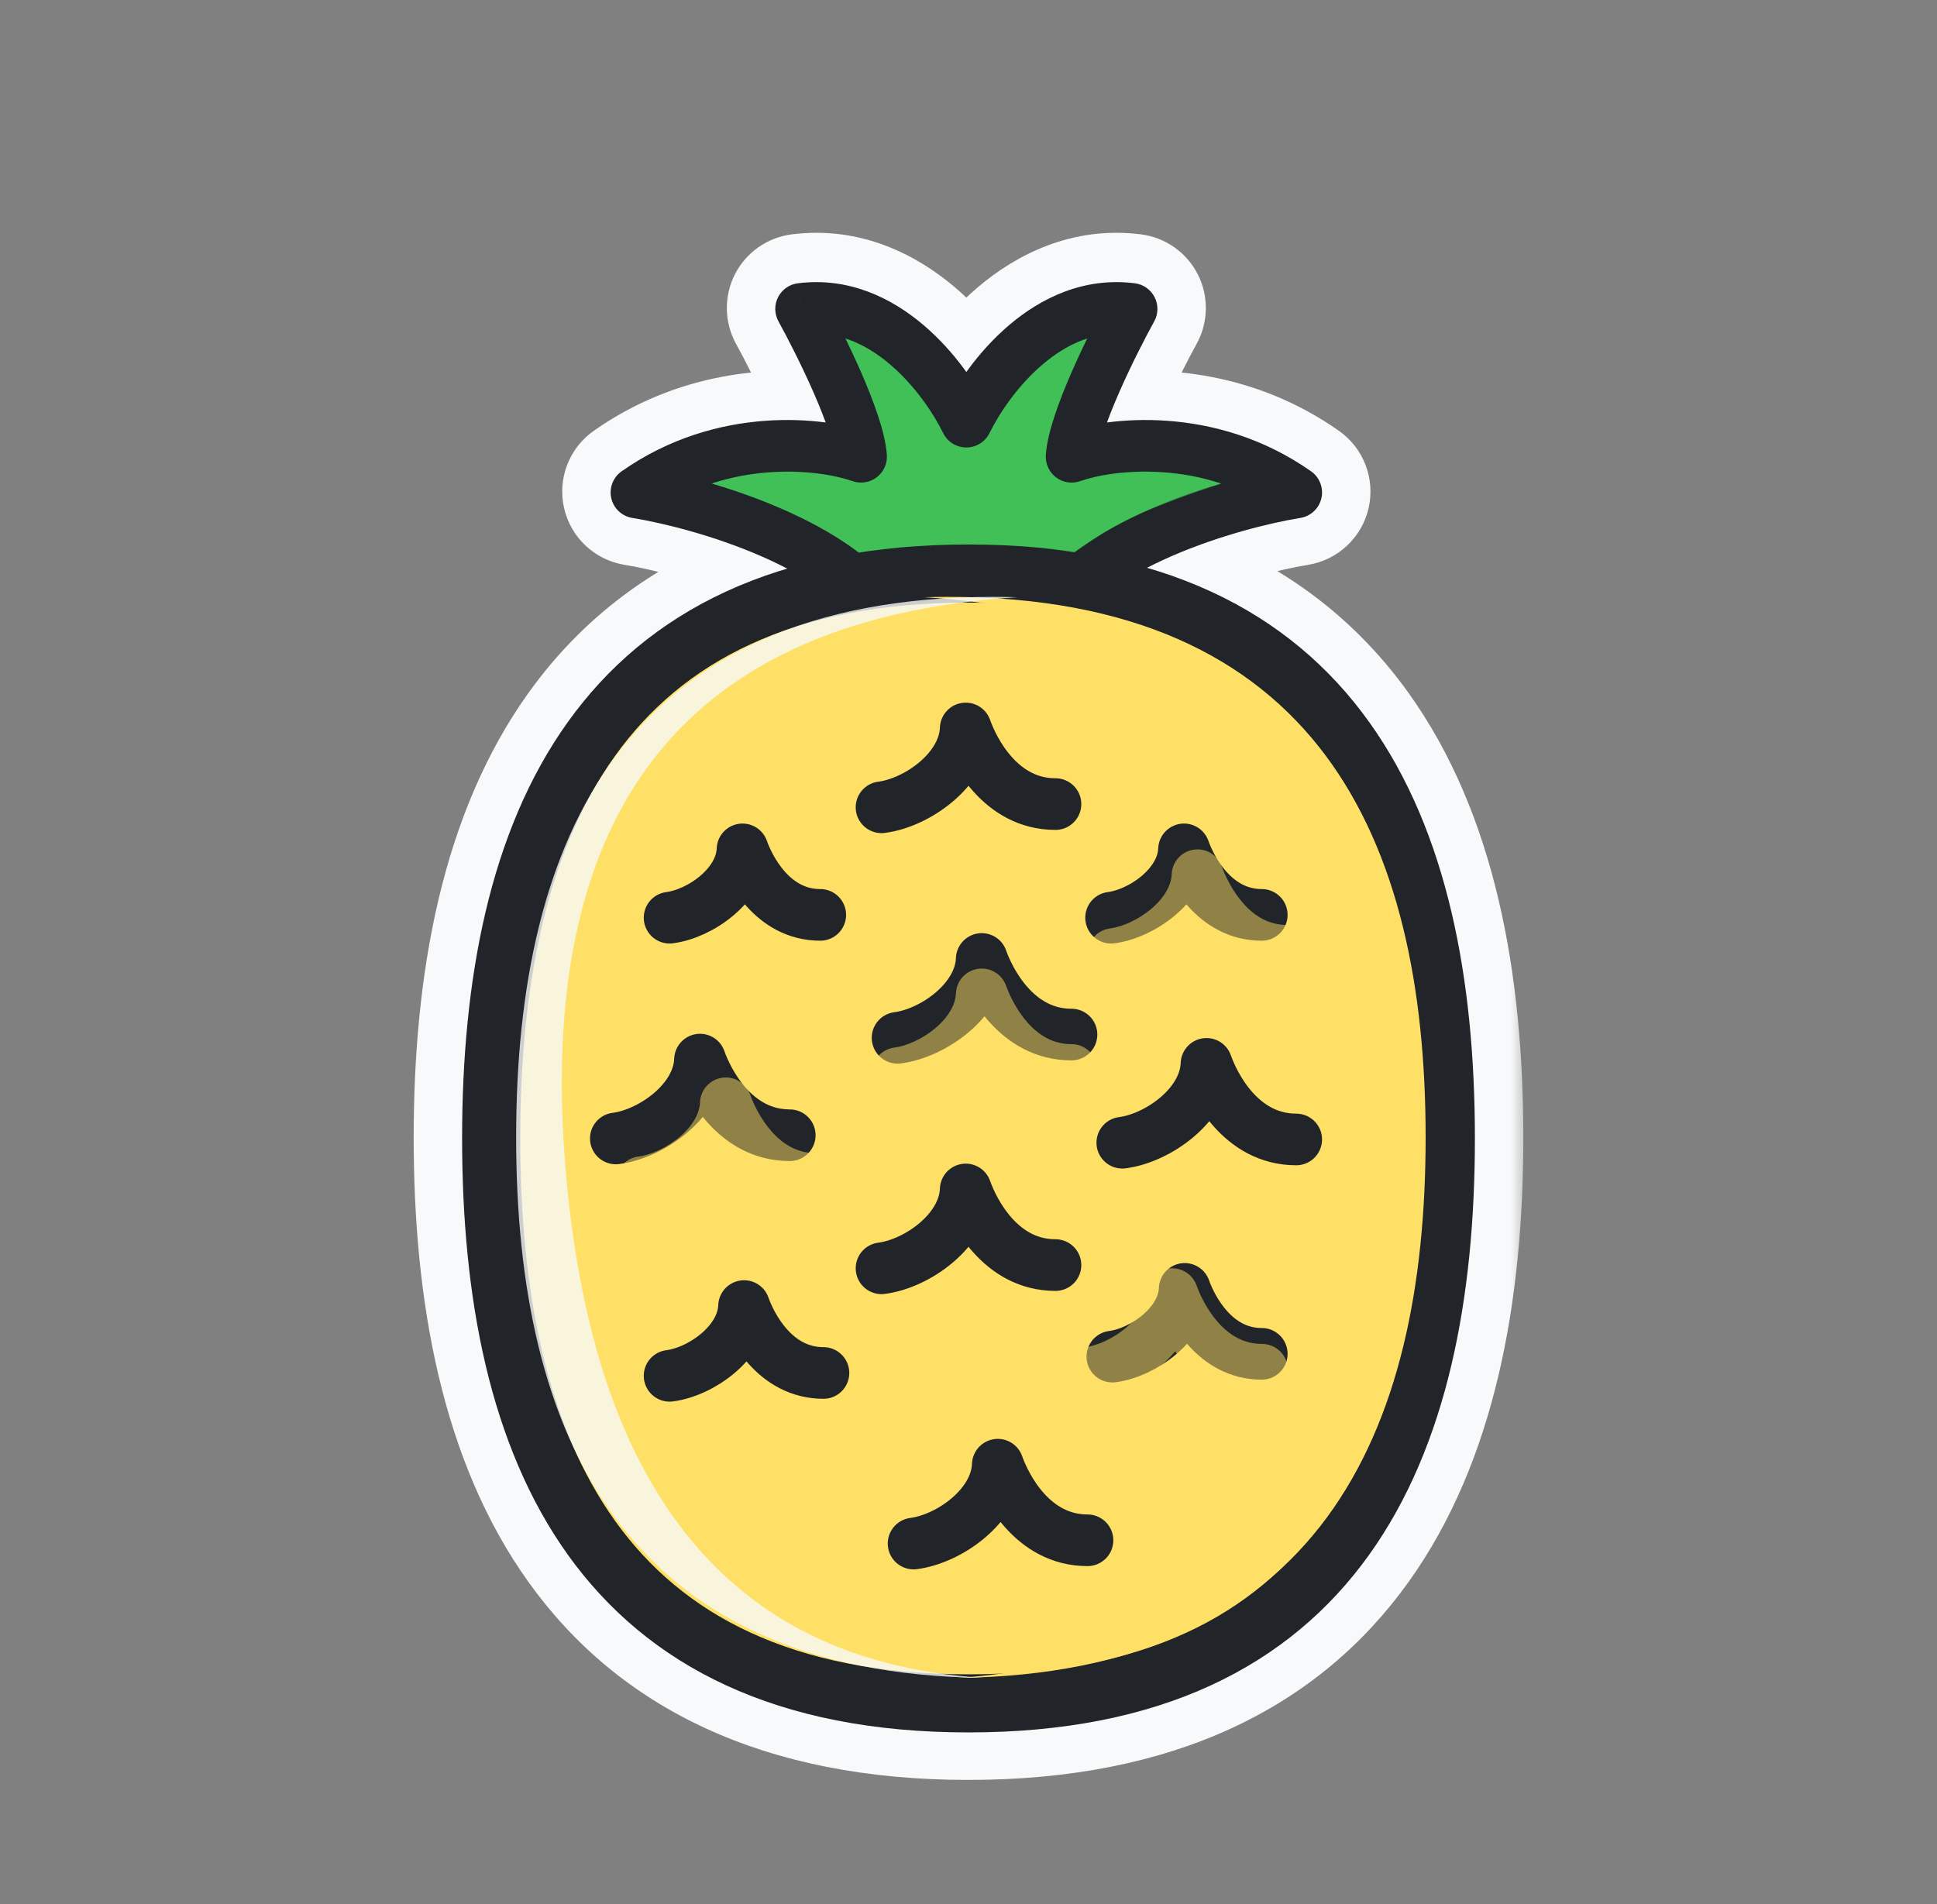 <svg width="60" height="59" viewBox="0 0 60 59" fill="none" xmlns="http://www.w3.org/2000/svg">
<rect x="0" y="0" width="60" height="59" fill="#808080" stroke="none"/>
<mask id="path-1-outside-1_50_9515" maskUnits="userSpaceOnUse" x="12.314" y="6.713" width="35" height="49" fill="black">
<rect fill="white" x="12.314" y="6.713" width="35" height="49"/>
<path fill-rule="evenodd" clip-rule="evenodd" d="M35.153 8.749C33.571 8.549 32.245 9.207 31.266 10.038C30.738 10.486 30.292 10.999 29.933 11.497C29.575 10.999 29.128 10.486 28.6 10.038C27.621 9.207 26.295 8.549 24.714 8.749C24.451 8.782 24.221 8.944 24.101 9.18C23.981 9.416 23.986 9.697 24.114 9.929C24.399 10.447 24.835 11.297 25.206 12.145C25.344 12.461 25.471 12.772 25.577 13.062C23.919 12.845 21.478 13.012 19.255 14.575C18.989 14.762 18.862 15.092 18.935 15.409C19.008 15.726 19.265 15.967 19.586 16.02C20.555 16.177 22.107 16.564 23.568 17.2C23.85 17.323 24.123 17.452 24.384 17.588C21.408 18.476 19.18 20.12 17.588 22.344C15.16 25.735 14.314 30.336 14.314 35.245C14.314 40.154 15.162 44.754 17.591 48.145C20.061 51.594 24.057 53.648 30 53.648C35.943 53.648 39.939 51.594 42.409 48.145C44.837 44.754 45.686 40.154 45.686 35.245C45.686 30.336 44.84 25.735 42.412 22.344C40.805 20.099 38.55 18.444 35.531 17.563C35.777 17.436 36.033 17.315 36.298 17.2C37.759 16.564 39.312 16.177 40.28 16.02C40.601 15.967 40.858 15.726 40.931 15.409C41.004 15.092 40.878 14.762 40.612 14.575C38.388 13.012 35.947 12.845 34.29 13.062C34.395 12.772 34.522 12.461 34.66 12.145C35.031 11.297 35.467 10.447 35.753 9.929C35.881 9.697 35.885 9.416 35.765 9.18C35.645 8.944 35.416 8.782 35.153 8.749ZM33.289 17.075C34.016 16.528 34.849 16.085 35.66 15.733C36.386 15.416 37.129 15.157 37.825 14.952C35.977 14.35 34.229 14.608 33.46 14.879C33.206 14.968 32.925 14.924 32.711 14.762C32.497 14.6 32.379 14.342 32.395 14.074C32.419 13.696 32.533 13.262 32.671 12.846C32.812 12.417 32.998 11.955 33.194 11.504C33.35 11.148 33.516 10.792 33.678 10.459C33.184 10.618 32.724 10.899 32.301 11.258C31.529 11.913 30.955 12.772 30.651 13.389C30.516 13.662 30.238 13.836 29.933 13.836C29.628 13.836 29.35 13.662 29.215 13.389C28.912 12.772 28.337 11.913 27.565 11.258C27.143 10.899 26.682 10.618 26.188 10.459C26.35 10.792 26.516 11.148 26.672 11.504C26.869 11.955 27.054 12.417 27.195 12.846C27.333 13.262 27.447 13.696 27.471 14.074C27.488 14.342 27.369 14.6 27.155 14.762C26.941 14.924 26.66 14.968 26.407 14.879C25.637 14.608 23.889 14.35 22.041 14.952C22.737 15.157 23.48 15.416 24.206 15.733C25.026 16.089 25.867 16.537 26.6 17.092C27.655 16.927 28.787 16.841 30 16.841C31.171 16.841 32.266 16.921 33.289 17.075ZM28.965 18.664C29.301 18.649 29.646 18.641 30 18.641C30.318 18.641 30.63 18.648 30.934 18.66L29.933 18.791L28.965 18.664ZM26.312 18.968C26.525 19.194 26.702 19.428 26.836 19.671C26.959 19.894 27.181 20.045 27.433 20.078L29.601 20.361C29.707 20.398 29.82 20.413 29.933 20.403C30.047 20.413 30.16 20.398 30.265 20.361L32.433 20.078C32.685 20.045 32.907 19.894 33.03 19.671C33.168 19.42 33.352 19.179 33.574 18.947C37.029 19.587 39.374 21.193 40.949 23.392C43.055 26.335 43.886 30.487 43.886 35.245C43.886 40.002 43.053 44.154 40.945 47.097C38.878 49.984 35.482 51.848 30 51.848C24.518 51.848 21.122 49.984 19.055 47.097C16.947 44.154 16.114 40.002 16.114 35.245C16.114 30.487 16.945 26.335 19.051 23.392C20.608 21.217 22.92 19.622 26.312 18.968Z"/>
</mask>
<path fill-rule="evenodd" clip-rule="evenodd" d="M35.153 8.749C33.571 8.549 32.245 9.207 31.266 10.038C30.738 10.486 30.292 10.999 29.933 11.497C29.575 10.999 29.128 10.486 28.6 10.038C27.621 9.207 26.295 8.549 24.714 8.749C24.451 8.782 24.221 8.944 24.101 9.18C23.981 9.416 23.986 9.697 24.114 9.929C24.399 10.447 24.835 11.297 25.206 12.145C25.344 12.461 25.471 12.772 25.577 13.062C23.919 12.845 21.478 13.012 19.255 14.575C18.989 14.762 18.862 15.092 18.935 15.409C19.008 15.726 19.265 15.967 19.586 16.02C20.555 16.177 22.107 16.564 23.568 17.2C23.85 17.323 24.123 17.452 24.384 17.588C21.408 18.476 19.18 20.12 17.588 22.344C15.16 25.735 14.314 30.336 14.314 35.245C14.314 40.154 15.162 44.754 17.591 48.145C20.061 51.594 24.057 53.648 30 53.648C35.943 53.648 39.939 51.594 42.409 48.145C44.837 44.754 45.686 40.154 45.686 35.245C45.686 30.336 44.84 25.735 42.412 22.344C40.805 20.099 38.55 18.444 35.531 17.563C35.777 17.436 36.033 17.315 36.298 17.2C37.759 16.564 39.312 16.177 40.28 16.02C40.601 15.967 40.858 15.726 40.931 15.409C41.004 15.092 40.878 14.762 40.612 14.575C38.388 13.012 35.947 12.845 34.29 13.062C34.395 12.772 34.522 12.461 34.66 12.145C35.031 11.297 35.467 10.447 35.753 9.929C35.881 9.697 35.885 9.416 35.765 9.18C35.645 8.944 35.416 8.782 35.153 8.749ZM33.289 17.075C34.016 16.528 34.849 16.085 35.66 15.733C36.386 15.416 37.129 15.157 37.825 14.952C35.977 14.35 34.229 14.608 33.46 14.879C33.206 14.968 32.925 14.924 32.711 14.762C32.497 14.6 32.379 14.342 32.395 14.074C32.419 13.696 32.533 13.262 32.671 12.846C32.812 12.417 32.998 11.955 33.194 11.504C33.35 11.148 33.516 10.792 33.678 10.459C33.184 10.618 32.724 10.899 32.301 11.258C31.529 11.913 30.955 12.772 30.651 13.389C30.516 13.662 30.238 13.836 29.933 13.836C29.628 13.836 29.35 13.662 29.215 13.389C28.912 12.772 28.337 11.913 27.565 11.258C27.143 10.899 26.682 10.618 26.188 10.459C26.35 10.792 26.516 11.148 26.672 11.504C26.869 11.955 27.054 12.417 27.195 12.846C27.333 13.262 27.447 13.696 27.471 14.074C27.488 14.342 27.369 14.6 27.155 14.762C26.941 14.924 26.66 14.968 26.407 14.879C25.637 14.608 23.889 14.35 22.041 14.952C22.737 15.157 23.48 15.416 24.206 15.733C25.026 16.089 25.867 16.537 26.6 17.092C27.655 16.927 28.787 16.841 30 16.841C31.171 16.841 32.266 16.921 33.289 17.075ZM28.965 18.664C29.301 18.649 29.646 18.641 30 18.641C30.318 18.641 30.63 18.648 30.934 18.66L29.933 18.791L28.965 18.664ZM26.312 18.968C26.525 19.194 26.702 19.428 26.836 19.671C26.959 19.894 27.181 20.045 27.433 20.078L29.601 20.361C29.707 20.398 29.82 20.413 29.933 20.403C30.047 20.413 30.16 20.398 30.265 20.361L32.433 20.078C32.685 20.045 32.907 19.894 33.03 19.671C33.168 19.42 33.352 19.179 33.574 18.947C37.029 19.587 39.374 21.193 40.949 23.392C43.055 26.335 43.886 30.487 43.886 35.245C43.886 40.002 43.053 44.154 40.945 47.097C38.878 49.984 35.482 51.848 30 51.848C24.518 51.848 21.122 49.984 19.055 47.097C16.947 44.154 16.114 40.002 16.114 35.245C16.114 30.487 16.945 26.335 19.051 23.392C20.608 21.217 22.92 19.622 26.312 18.968Z" fill="#F8F9FA"/>
<path d="M31.266 10.038L30.295 8.895L30.295 8.895L31.266 10.038ZM35.153 8.749L34.964 10.237L34.964 10.237L35.153 8.749ZM29.933 11.497L28.716 12.374C28.998 12.765 29.451 12.997 29.933 12.997C30.416 12.997 30.869 12.765 31.151 12.374L29.933 11.497ZM28.6 10.038L29.571 8.895L29.571 8.895L28.6 10.038ZM24.714 8.749L24.525 7.261L24.525 7.261L24.714 8.749ZM24.101 9.18L22.764 8.5L22.764 8.5L24.101 9.18ZM24.114 9.929L25.427 9.205L25.427 9.205L24.114 9.929ZM25.206 12.145L23.831 12.745L23.831 12.745L25.206 12.145ZM25.577 13.062L25.382 14.549C25.902 14.617 26.42 14.409 26.747 13.999C27.075 13.59 27.165 13.04 26.986 12.547L25.577 13.062ZM19.255 14.575L20.117 15.803L20.117 15.803L19.255 14.575ZM19.586 16.02L19.345 17.5L19.345 17.5L19.586 16.02ZM23.568 17.2L24.167 15.824L24.167 15.824L23.568 17.2ZM24.384 17.588L24.813 19.026C25.398 18.852 25.819 18.34 25.877 17.732C25.936 17.124 25.62 16.541 25.078 16.259L24.384 17.588ZM17.588 22.344L16.368 21.471L16.368 21.471L17.588 22.344ZM17.591 48.145L18.811 47.272L18.811 47.272L17.591 48.145ZM42.409 48.145L43.628 49.019L43.628 49.019L42.409 48.145ZM42.412 22.344L43.632 21.471L43.632 21.471L42.412 22.344ZM35.531 17.563L34.843 16.23C34.297 16.512 33.978 17.097 34.037 17.708C34.096 18.318 34.521 18.831 35.11 19.003L35.531 17.563ZM36.298 17.2L36.897 18.575L36.897 18.575L36.298 17.2ZM40.28 16.02L40.522 17.5L40.522 17.5L40.28 16.02ZM40.612 14.575L41.474 13.348L41.474 13.348L40.612 14.575ZM34.29 13.062L32.881 12.547C32.701 13.04 32.791 13.59 33.119 13.999C33.447 14.409 33.964 14.617 34.484 14.549L34.29 13.062ZM34.66 12.145L36.035 12.745L36.035 12.745L34.66 12.145ZM35.753 9.929L34.439 9.205L34.439 9.205L35.753 9.929ZM35.765 9.18L37.102 8.5L37.102 8.5L35.765 9.18ZM33.289 17.075L33.065 18.558C33.463 18.618 33.869 18.516 34.19 18.274L33.289 17.075ZM35.66 15.733L35.061 14.357L35.061 14.357L35.66 15.733ZM37.825 14.952L38.249 16.391C38.88 16.205 39.316 15.631 39.325 14.974C39.334 14.316 38.915 13.73 38.29 13.526L37.825 14.952ZM33.46 14.879L33.958 16.293L33.958 16.293L33.46 14.879ZM32.711 14.762L31.806 15.959L31.806 15.959L32.711 14.762ZM32.395 14.074L33.892 14.168L33.892 14.168L32.395 14.074ZM32.671 12.846L34.095 13.316L34.095 13.316L32.671 12.846ZM33.194 11.504L31.82 10.903L31.82 10.903L33.194 11.504ZM33.678 10.459L35.027 11.116C35.29 10.575 35.206 9.93 34.811 9.476C34.417 9.022 33.79 8.847 33.218 9.031L33.678 10.459ZM32.301 11.258L31.331 10.114L31.331 10.114L32.301 11.258ZM30.651 13.389L31.997 14.052L31.997 14.052L30.651 13.389ZM29.933 13.836L29.933 15.336L29.933 15.336L29.933 13.836ZM29.215 13.389L30.561 12.726L30.561 12.726L29.215 13.389ZM27.565 11.258L28.536 10.114L28.536 10.114L27.565 11.258ZM26.188 10.459L26.648 9.031C26.076 8.847 25.449 9.022 25.055 9.476C24.661 9.93 24.576 10.576 24.839 11.116L26.188 10.459ZM26.672 11.504L28.047 10.903L28.047 10.903L26.672 11.504ZM27.195 12.846L28.62 12.375L28.62 12.375L27.195 12.846ZM27.471 14.074L28.968 13.979L28.968 13.979L27.471 14.074ZM27.155 14.762L26.25 13.566L26.25 13.566L27.155 14.762ZM26.407 14.879L26.905 13.464L26.905 13.464L26.407 14.879ZM22.041 14.952L21.576 13.526C20.951 13.73 20.532 14.316 20.541 14.974C20.55 15.631 20.986 16.205 21.617 16.391L22.041 14.952ZM24.206 15.733L23.608 17.108L23.608 17.108L24.206 15.733ZM26.6 17.092L25.695 18.288C26.019 18.534 26.43 18.637 26.833 18.574L26.6 17.092ZM28.965 18.664L28.897 17.166C28.12 17.201 27.499 17.824 27.466 18.601C27.433 19.378 28 20.051 28.771 20.152L28.965 18.664ZM30.934 18.66L31.128 20.147C31.901 20.047 32.468 19.371 32.433 18.593C32.398 17.815 31.774 17.193 30.995 17.161L30.934 18.66ZM29.933 18.791L29.739 20.278C29.868 20.295 29.998 20.295 30.127 20.278L29.933 18.791ZM26.836 19.671L28.15 18.947L28.15 18.947L26.836 19.671ZM26.312 18.968L27.403 17.938C27.051 17.565 26.532 17.398 26.029 17.495L26.312 18.968ZM27.433 20.078L27.627 18.591L27.627 18.591L27.433 20.078ZM29.601 20.361L30.098 18.945C30 18.911 29.898 18.887 29.795 18.873L29.601 20.361ZM29.933 20.403L30.059 18.908C29.975 18.901 29.891 18.901 29.808 18.908L29.933 20.403ZM30.265 20.361L30.071 18.873C29.968 18.887 29.866 18.911 29.768 18.946L30.265 20.361ZM32.433 20.078L32.239 18.591L32.239 18.591L32.433 20.078ZM33.03 19.671L34.343 20.396L34.343 20.396L33.03 19.671ZM33.574 18.947L33.847 17.472C33.35 17.38 32.84 17.544 32.491 17.91L33.574 18.947ZM40.949 23.392L39.729 24.265L39.729 24.265L40.949 23.392ZM40.945 47.097L42.165 47.971L42.165 47.971L40.945 47.097ZM19.055 47.097L20.274 46.224L20.274 46.224L19.055 47.097ZM19.051 23.392L20.271 24.265L20.271 24.265L19.051 23.392ZM32.236 11.182C33.018 10.519 33.937 10.107 34.964 10.237L35.341 7.261C33.205 6.991 31.472 7.896 30.295 8.895L32.236 11.182ZM31.151 12.374C31.452 11.955 31.819 11.537 32.236 11.182L30.295 8.895C29.658 9.435 29.131 10.043 28.716 10.621L31.151 12.374ZM27.63 11.182C28.048 11.537 28.414 11.955 28.716 12.374L31.151 10.621C30.735 10.043 30.208 9.435 29.571 8.895L27.63 11.182ZM24.902 10.237C25.929 10.107 26.849 10.519 27.63 11.182L29.571 8.895C28.394 7.896 26.661 6.991 24.525 7.261L24.902 10.237ZM25.438 9.86C25.333 10.067 25.132 10.208 24.902 10.237L24.525 7.261C23.769 7.357 23.109 7.821 22.764 8.5L25.438 9.86ZM25.427 9.205C25.539 9.408 25.543 9.653 25.438 9.86L22.764 8.5C22.419 9.18 22.432 9.986 22.8 10.654L25.427 9.205ZM26.58 11.544C26.188 10.646 25.731 9.755 25.427 9.205L22.8 10.654C23.068 11.14 23.483 11.947 23.831 12.745L26.58 11.544ZM26.986 12.547C26.867 12.222 26.728 11.881 26.58 11.544L23.831 12.745C23.961 13.041 24.075 13.323 24.168 13.576L26.986 12.547ZM20.117 15.803C21.949 14.515 23.98 14.366 25.382 14.549L25.771 11.574C23.859 11.325 21.008 11.509 18.392 13.348L20.117 15.803ZM20.397 15.073C20.461 15.351 20.35 15.639 20.117 15.803L18.392 13.348C17.627 13.886 17.264 14.833 17.473 15.744L20.397 15.073ZM19.827 14.539C20.108 14.585 20.333 14.796 20.397 15.073L17.473 15.744C17.682 16.656 18.422 17.349 19.345 17.5L19.827 14.539ZM24.167 15.824C22.573 15.131 20.898 14.714 19.827 14.539L19.345 17.5C20.211 17.641 21.641 17.997 22.969 18.575L24.167 15.824ZM25.078 16.259C24.784 16.105 24.478 15.96 24.167 15.824L22.969 18.575C23.222 18.685 23.463 18.8 23.69 18.918L25.078 16.259ZM18.808 23.217C20.202 21.268 22.149 19.82 24.813 19.026L23.956 16.151C20.666 17.132 18.157 18.971 16.368 21.471L18.808 23.217ZM15.814 35.245C15.814 30.462 16.647 26.235 18.808 23.217L16.368 21.471C13.673 25.236 12.814 30.21 12.814 35.245H15.814ZM18.811 47.272C16.649 44.254 15.814 40.028 15.814 35.245H12.814C12.814 40.28 13.676 45.254 16.372 49.019L18.811 47.272ZM30 52.148C24.441 52.148 20.945 50.252 18.811 47.272L16.372 49.019C19.177 52.936 23.674 55.148 30 55.148V52.148ZM41.189 47.272C39.055 50.252 35.559 52.148 30 52.148V55.148C36.325 55.148 40.823 52.936 43.628 49.019L41.189 47.272ZM44.186 35.245C44.186 40.028 43.351 44.254 41.189 47.272L43.628 49.019C46.324 45.254 47.186 40.28 47.186 35.245H44.186ZM41.193 23.217C43.353 26.235 44.186 30.462 44.186 35.245H47.186C47.186 30.21 46.327 25.236 43.632 21.471L41.193 23.217ZM35.11 19.003C37.814 19.792 39.785 21.25 41.193 23.217L43.632 21.471C41.825 18.947 39.286 17.097 35.951 16.123L35.11 19.003ZM35.7 15.824C35.407 15.952 35.12 16.087 34.843 16.23L36.218 18.896C36.433 18.786 36.66 18.678 36.897 18.575L35.7 15.824ZM40.039 14.539C38.969 14.714 37.293 15.131 35.7 15.824L36.897 18.575C38.225 17.997 39.655 17.641 40.522 17.5L40.039 14.539ZM39.469 15.073C39.533 14.796 39.758 14.585 40.039 14.539L40.522 17.5C41.444 17.349 42.184 16.655 42.393 15.744L39.469 15.073ZM39.749 15.803C39.516 15.639 39.406 15.351 39.469 15.073L42.393 15.744C42.602 14.833 42.239 13.886 41.474 13.348L39.749 15.803ZM34.484 14.549C35.886 14.366 37.918 14.515 39.749 15.803L41.474 13.348C38.858 11.509 36.008 11.324 34.095 11.574L34.484 14.549ZM33.286 11.544C33.139 11.881 32.999 12.222 32.881 12.547L35.699 13.576C35.791 13.323 35.906 13.041 36.035 12.745L33.286 11.544ZM34.439 9.205C34.136 9.755 33.678 10.646 33.286 11.544L36.035 12.745C36.384 11.947 36.798 11.14 37.066 10.654L34.439 9.205ZM34.428 9.86C34.323 9.653 34.327 9.408 34.439 9.205L37.066 10.654C37.434 9.986 37.448 9.18 37.102 8.5L34.428 9.86ZM34.964 10.237C34.734 10.208 34.533 10.067 34.428 9.86L37.102 8.5C36.757 7.821 36.097 7.357 35.341 7.261L34.964 10.237ZM34.19 18.274C34.795 17.819 35.517 17.431 36.258 17.108L35.061 14.357C34.182 14.74 33.237 15.237 32.387 15.876L34.19 18.274ZM36.258 17.108C36.919 16.821 37.602 16.582 38.249 16.391L37.401 13.514C36.657 13.733 35.854 14.012 35.061 14.357L36.258 17.108ZM38.29 13.526C36.093 12.81 34.004 13.096 32.961 13.464L33.958 16.293C34.453 16.119 35.862 15.89 37.361 16.378L38.29 13.526ZM32.961 13.464C33.183 13.386 33.429 13.424 33.616 13.566L31.806 15.959C32.422 16.424 33.23 16.55 33.958 16.293L32.961 13.464ZM33.616 13.566C33.803 13.707 33.907 13.934 33.892 14.168L30.898 13.979C30.85 14.749 31.191 15.493 31.806 15.959L33.616 13.566ZM33.892 14.168C33.904 13.985 33.969 13.696 34.095 13.316L31.247 12.375C31.097 12.827 30.934 13.407 30.898 13.979L33.892 14.168ZM34.095 13.316C34.217 12.947 34.383 12.53 34.569 12.104L31.82 10.903C31.612 11.379 31.408 11.887 31.247 12.375L34.095 13.316ZM34.569 12.104C34.715 11.77 34.872 11.434 35.027 11.116L32.33 9.802C32.16 10.15 31.985 10.525 31.82 10.903L34.569 12.104ZM33.218 9.031C32.494 9.265 31.864 9.662 31.331 10.114L33.272 12.402C33.583 12.137 33.875 11.972 34.139 11.886L33.218 9.031ZM31.331 10.114C30.369 10.931 29.678 11.969 29.305 12.726L31.997 14.052C32.231 13.576 32.69 12.896 33.272 12.402L31.331 10.114ZM29.305 12.726C29.423 12.487 29.666 12.336 29.933 12.336L29.933 15.336C30.809 15.336 31.609 14.838 31.997 14.052L29.305 12.726ZM29.933 12.336C30.2 12.336 30.443 12.487 30.561 12.726L27.87 14.052C28.257 14.838 29.057 15.336 29.933 15.336L29.933 12.336ZM30.561 12.726C30.188 11.969 29.497 10.931 28.536 10.114L26.594 12.402C27.176 12.896 27.635 13.576 27.87 14.052L30.561 12.726ZM28.536 10.114C28.002 9.662 27.372 9.265 26.648 9.031L25.727 11.886C25.991 11.972 26.283 12.137 26.594 12.402L28.536 10.114ZM24.839 11.116C24.994 11.434 25.151 11.77 25.297 12.104L28.047 10.903C27.881 10.525 27.706 10.15 27.536 9.802L24.839 11.116ZM25.297 12.104C25.483 12.53 25.649 12.947 25.771 13.316L28.62 12.375C28.459 11.887 28.254 11.379 28.047 10.903L25.297 12.104ZM25.771 13.316C25.897 13.696 25.962 13.985 25.974 14.168L28.968 13.979C28.932 13.407 28.769 12.827 28.62 12.375L25.771 13.316ZM25.974 14.168C25.959 13.934 26.063 13.707 26.25 13.566L28.06 15.959C28.675 15.493 29.017 14.75 28.968 13.979L25.974 14.168ZM26.25 13.566C26.438 13.424 26.683 13.386 26.905 13.464L25.908 16.293C26.636 16.55 27.444 16.424 28.06 15.959L26.25 13.566ZM26.905 13.464C25.862 13.096 23.773 12.81 21.576 13.526L22.506 16.378C24.005 15.89 25.413 16.119 25.908 16.293L26.905 13.464ZM21.617 16.391C22.264 16.582 22.948 16.821 23.608 17.108L24.805 14.357C24.012 14.012 23.209 13.733 22.465 13.514L21.617 16.391ZM23.608 17.108C24.358 17.434 25.086 17.827 25.695 18.288L27.506 15.896C26.649 15.247 25.693 14.744 24.805 14.357L23.608 17.108ZM26.833 18.574C27.803 18.422 28.857 18.341 30 18.341V15.341C28.716 15.341 27.506 15.432 26.368 15.61L26.833 18.574ZM30 18.341C31.103 18.341 32.123 18.416 33.065 18.558L33.512 15.592C32.409 15.425 31.238 15.341 30 15.341V18.341ZM30 17.141C29.624 17.141 29.257 17.149 28.897 17.166L29.033 20.163C29.346 20.148 29.668 20.141 30 20.141V17.141ZM30.995 17.161C30.67 17.148 30.338 17.141 30 17.141V20.141C30.299 20.141 30.59 20.147 30.873 20.159L30.995 17.161ZM30.127 20.278L31.128 20.147L30.741 17.172L29.739 17.303L30.127 20.278ZM28.771 20.152L29.739 20.278L30.127 17.303L29.159 17.177L28.771 20.152ZM28.15 18.947C27.944 18.574 27.686 18.238 27.403 17.938L25.222 19.998C25.364 20.149 25.46 20.282 25.523 20.396L28.15 18.947ZM27.627 18.591C27.848 18.619 28.042 18.752 28.15 18.947L25.523 20.396C25.877 21.037 26.514 21.471 27.239 21.565L27.627 18.591ZM29.795 18.873L27.627 18.591L27.239 21.565L29.407 21.848L29.795 18.873ZM29.808 18.908C29.907 18.9 30.006 18.913 30.098 18.945L29.104 21.776C29.407 21.882 29.732 21.925 30.058 21.898L29.808 18.908ZM29.768 18.946C29.86 18.913 29.959 18.9 30.059 18.908L29.807 21.898C30.134 21.925 30.459 21.883 30.763 21.776L29.768 18.946ZM32.239 18.591L30.071 18.873L30.459 21.848L32.627 21.565L32.239 18.591ZM31.717 18.947C31.824 18.752 32.018 18.619 32.239 18.591L32.627 21.565C33.352 21.471 33.99 21.037 34.343 20.396L31.717 18.947ZM32.491 17.91C32.196 18.217 31.929 18.562 31.717 18.947L34.343 20.396C34.408 20.279 34.508 20.14 34.657 19.984L32.491 17.91ZM42.168 22.519C40.356 19.988 37.663 18.179 33.847 17.472L33.301 20.422C36.395 20.995 38.392 22.398 39.729 24.265L42.168 22.519ZM45.386 35.245C45.386 30.361 44.542 25.835 42.168 22.519L39.729 24.265C41.568 26.835 42.386 30.613 42.386 35.245H45.386ZM42.165 47.971C44.54 44.654 45.386 40.129 45.386 35.245H42.386C42.386 39.876 41.567 43.654 39.726 46.224L42.165 47.971ZM30 53.348C35.866 53.348 39.763 51.325 42.165 47.971L39.726 46.224C37.994 48.643 35.098 50.348 30 50.348V53.348ZM17.835 47.971C20.237 51.325 24.134 53.348 30 53.348V50.348C24.902 50.348 22.006 48.643 20.274 46.224L17.835 47.971ZM14.614 35.245C14.614 40.129 15.46 44.654 17.835 47.971L20.274 46.224C18.433 43.654 17.614 39.876 17.614 35.245H14.614ZM17.832 22.519C15.457 25.835 14.614 30.361 14.614 35.245H17.614C17.614 30.613 18.431 26.835 20.271 24.265L17.832 22.519ZM26.029 17.495C22.278 18.218 19.623 20.016 17.832 22.519L20.271 24.265C21.593 22.418 23.562 21.026 26.596 20.441L26.029 17.495Z" fill="#F8F9FA" mask="url(#path-1-outside-1_50_9515)"/>
<path fill-rule="evenodd" clip-rule="evenodd" d="M29.933 13.064C30.615 11.68 32.48 9.245 35.052 9.571C34.462 10.641 33.263 13.057 33.194 14.152C34.389 13.731 37.455 13.362 40.151 15.258C38.106 15.591 33.678 16.869 32.33 19.313L30 19.616V19.634L29.933 19.625L29.866 19.634V19.616L27.537 19.313C26.188 16.869 21.76 15.591 19.715 15.258C22.411 13.362 25.477 13.731 26.672 14.152C26.603 13.057 25.405 10.641 24.814 9.571C27.387 9.245 29.252 11.68 29.933 13.064Z" fill="#40C057"/>
<path d="M35.052 9.571L35.753 9.957C35.881 9.725 35.885 9.444 35.765 9.208C35.645 8.972 35.416 8.81 35.153 8.777L35.052 9.571ZM29.933 13.064L29.215 13.417C29.35 13.691 29.628 13.864 29.933 13.864C30.238 13.864 30.516 13.691 30.651 13.417L29.933 13.064ZM33.194 14.152L32.395 14.102C32.379 14.37 32.497 14.628 32.711 14.79C32.925 14.952 33.206 14.996 33.46 14.907L33.194 14.152ZM40.151 15.258L40.28 16.047C40.601 15.995 40.858 15.754 40.931 15.437C41.004 15.12 40.878 14.79 40.612 14.603L40.151 15.258ZM32.33 19.313L32.433 20.106C32.685 20.073 32.907 19.922 33.03 19.699L32.33 19.313ZM30 19.616L29.896 18.823C29.498 18.875 29.2 19.215 29.2 19.616H30ZM30 19.634L29.896 20.427C30.125 20.457 30.355 20.387 30.528 20.235C30.701 20.083 30.8 19.864 30.8 19.634H30ZM29.933 19.625L30.037 18.832C29.968 18.823 29.898 18.823 29.83 18.832L29.933 19.625ZM29.866 19.634H29.066C29.066 19.864 29.165 20.083 29.338 20.235C29.511 20.387 29.741 20.457 29.97 20.427L29.866 19.634ZM29.866 19.616H30.666C30.666 19.215 30.368 18.875 29.97 18.823L29.866 19.616ZM27.537 19.313L26.836 19.699C26.959 19.922 27.181 20.073 27.433 20.106L27.537 19.313ZM19.715 15.258L19.255 14.603C18.989 14.79 18.862 15.12 18.935 15.437C19.008 15.754 19.265 15.995 19.586 16.047L19.715 15.258ZM26.672 14.152L26.407 14.907C26.66 14.996 26.941 14.952 27.155 14.79C27.369 14.628 27.488 14.37 27.471 14.102L26.672 14.152ZM24.814 9.571L24.714 8.777C24.451 8.81 24.221 8.972 24.101 9.208C23.981 9.444 23.986 9.725 24.114 9.957L24.814 9.571ZM35.153 8.777C33.571 8.577 32.245 9.235 31.266 10.066C30.292 10.893 29.593 11.943 29.215 12.71L30.651 13.417C30.955 12.8 31.529 11.941 32.301 11.286C33.068 10.635 33.961 10.239 34.952 10.364L35.153 8.777ZM33.992 14.202C34.003 14.033 34.065 13.754 34.19 13.376C34.311 13.01 34.475 12.596 34.66 12.172C35.031 11.325 35.467 10.475 35.753 9.957L34.352 9.184C34.047 9.737 33.588 10.63 33.194 11.532C32.997 11.982 32.812 12.445 32.671 12.874C32.533 13.29 32.419 13.724 32.395 14.102L33.992 14.202ZM40.612 14.603C37.645 12.518 34.291 12.917 32.928 13.398L33.46 14.907C34.488 14.544 37.265 14.207 39.691 15.912L40.612 14.603ZM33.03 19.699C33.571 18.719 34.805 17.878 36.298 17.228C37.759 16.592 39.312 16.205 40.28 16.047L40.023 14.468C38.946 14.644 37.262 15.063 35.66 15.761C34.09 16.444 32.436 17.463 31.629 18.926L33.03 19.699ZM30.103 20.41L32.433 20.106L32.226 18.519L29.896 18.823L30.103 20.41ZM29.2 19.616V19.634H30.8V19.616H29.2ZM30.103 18.841L30.037 18.832L29.83 20.418L29.896 20.427L30.103 18.841ZM29.97 20.427L30.037 20.418L29.83 18.832L29.763 18.841L29.97 20.427ZM29.066 19.616V19.634H30.666V19.616H29.066ZM29.97 18.823L27.64 18.519L27.433 20.106L29.763 20.41L29.97 18.823ZM28.237 18.926C27.43 17.463 25.776 16.444 24.206 15.761C22.605 15.063 20.921 14.644 19.843 14.468L19.586 16.047C20.555 16.205 22.107 16.592 23.568 17.228C25.061 17.878 26.295 18.719 26.836 19.699L28.237 18.926ZM20.175 15.912C22.601 14.207 25.378 14.544 26.407 14.907L26.938 13.398C25.575 12.917 22.221 12.518 19.255 14.603L20.175 15.912ZM27.471 14.102C27.447 13.724 27.333 13.29 27.195 12.874C27.054 12.445 26.869 11.982 26.672 11.532C26.278 10.631 25.819 9.737 25.515 9.184L24.114 9.957C24.399 10.475 24.835 11.325 25.206 12.172C25.391 12.596 25.555 13.01 25.676 13.376C25.801 13.754 25.863 14.033 25.874 14.202L27.471 14.102ZM24.915 10.364C25.906 10.239 26.798 10.635 27.565 11.286C28.337 11.941 28.912 12.8 29.215 13.417L30.651 12.71C30.273 11.943 29.575 10.893 28.6 10.066C27.621 9.235 26.295 8.577 24.714 8.777L24.915 10.364Z" fill="#212529"/>
<path d="M44.786 35.273C44.786 44.94 41.425 52.776 30 52.776C18.575 52.776 15.214 44.94 15.214 35.273C15.214 25.606 18.567 17.77 30 17.77C41.433 17.77 44.786 25.606 44.786 35.273Z" fill="#FFE066" stroke="#212529" stroke-width="1.8" stroke-linecap="round" stroke-linejoin="round"/>
<g style="mix-blend-mode:multiply">
<path fill-rule="evenodd" clip-rule="evenodd" d="M29.65 51.987C38.494 51.459 41.818 44.866 42.593 36.624C43.458 27.416 40.822 19.637 29.439 18.567C29.167 18.541 28.898 18.52 28.634 18.504C28.877 18.497 29.124 18.493 29.374 18.493C40.807 18.493 44.16 25.991 44.16 35.241C44.16 44.415 40.853 51.867 29.65 51.987Z" fill="#FFE066"/>
</g>
<g style="mix-blend-mode:soft-light" opacity="0.8">
<path fill-rule="evenodd" clip-rule="evenodd" d="M30.497 51.987C21.654 51.459 18.33 44.866 17.555 36.624C16.689 27.416 19.325 19.637 30.709 18.567C30.981 18.541 31.249 18.52 31.513 18.504C31.27 18.497 31.024 18.493 30.773 18.493C19.34 18.493 15.988 25.991 15.988 35.241C15.988 44.415 19.295 51.867 30.497 51.987Z" fill="#F8F9FA"/>
</g>
<path d="M20.741 28.433C21.684 28.312 22.959 27.429 23 26.316C23.206 26.9 23.925 28.346 25.408 28.346" stroke="#212529" stroke-width="1.6" stroke-linecap="round" stroke-linejoin="round"/>
<path d="M19.076 35.273C20.165 35.134 21.636 34.114 21.683 32.83C21.921 33.504 22.751 35.173 24.463 35.173" stroke="#212529" stroke-width="1.6" stroke-linecap="round" stroke-linejoin="round"/>
<path d="M20.741 42.627C21.705 42.505 23.006 41.602 23.048 40.466C23.258 41.062 23.993 42.539 25.507 42.539" stroke="#212529" stroke-width="1.6" stroke-linecap="round" stroke-linejoin="round"/>
<path d="M34.456 42.032C35.392 41.913 36.656 41.036 36.697 39.934C36.901 40.512 37.614 41.946 39.084 41.946" stroke="#212529" stroke-width="1.6" stroke-linecap="round" stroke-linejoin="round"/>
<path d="M34.764 35.405C35.854 35.266 37.325 34.246 37.372 32.962C37.61 33.636 38.44 35.304 40.151 35.304" stroke="#212529" stroke-width="1.6" stroke-linecap="round" stroke-linejoin="round"/>
<path d="M27.306 25.013C28.396 24.874 29.866 23.854 29.914 22.57C30.152 23.244 30.982 24.913 32.694 24.913" stroke="#212529" stroke-width="1.6" stroke-linecap="round" stroke-linejoin="round"/>
<path d="M34.417 28.433C35.361 28.312 36.635 27.429 36.676 26.316C36.882 26.9 37.602 28.346 39.084 28.346" stroke="#212529" stroke-width="1.6" stroke-linecap="round" stroke-linejoin="round"/>
<path d="M27.803 32.155C28.892 32.016 30.363 30.996 30.41 29.712C30.648 30.386 31.478 32.054 33.19 32.054" stroke="#212529" stroke-width="1.6" stroke-linecap="round" stroke-linejoin="round"/>
<g style="mix-blend-mode:multiply" opacity="0.5">
<path fill-rule="evenodd" clip-rule="evenodd" d="M36.974 26.326C37.353 26.268 37.721 26.488 37.848 26.85C37.945 27.125 38.167 27.607 38.526 28.005C38.874 28.393 39.309 28.659 39.873 28.659C40.315 28.659 40.673 29.017 40.673 29.459C40.673 29.901 40.315 30.259 39.873 30.259C38.727 30.259 37.89 29.691 37.336 29.075C37.282 29.015 37.23 28.954 37.181 28.892C37.031 29.072 36.867 29.234 36.699 29.377C36.087 29.896 35.306 30.261 34.587 30.353C34.149 30.409 33.748 30.098 33.693 29.66C33.637 29.222 33.947 28.821 34.385 28.765C34.757 28.718 35.255 28.504 35.663 28.157C36.073 27.809 36.282 27.425 36.295 27.087C36.309 26.703 36.594 26.383 36.974 26.326Z" fill="#FFE066"/>
</g>
<g style="mix-blend-mode:multiply" opacity="0.5">
<path fill-rule="evenodd" clip-rule="evenodd" d="M30.29 30.018C30.67 29.96 31.037 30.18 31.165 30.543C31.262 30.817 31.484 31.299 31.842 31.698C32.191 32.085 32.625 32.351 33.19 32.351C33.632 32.351 33.99 32.709 33.99 33.151C33.99 33.593 33.632 33.951 33.19 33.951C32.043 33.951 31.206 33.383 30.653 32.768C30.599 32.708 30.547 32.646 30.497 32.585C30.347 32.764 30.183 32.926 30.015 33.069C29.404 33.589 28.622 33.954 27.904 34.045C27.465 34.101 27.065 33.791 27.009 33.352C26.953 32.914 27.264 32.514 27.702 32.458C28.073 32.411 28.572 32.196 28.98 31.85C29.389 31.502 29.598 31.118 29.611 30.779C29.625 30.395 29.91 30.076 30.29 30.018Z" fill="#FFE066"/>
</g>
<g style="mix-blend-mode:multiply" opacity="0.5">
<path fill-rule="evenodd" clip-rule="evenodd" d="M22.363 33.393C22.743 33.335 23.11 33.555 23.238 33.918C23.335 34.193 23.557 34.674 23.915 35.073C24.264 35.46 24.698 35.726 25.263 35.726C25.705 35.726 26.063 36.084 26.063 36.526C26.063 36.968 25.705 37.326 25.263 37.326C24.116 37.326 23.28 36.758 22.726 36.143C22.672 36.083 22.62 36.021 22.57 35.96C22.42 36.139 22.257 36.301 22.088 36.444C21.477 36.964 20.695 37.329 19.977 37.42C19.539 37.476 19.138 37.166 19.082 36.727C19.026 36.289 19.337 35.889 19.775 35.833C20.146 35.786 20.645 35.571 21.053 35.225C21.462 34.877 21.672 34.493 21.684 34.154C21.698 33.77 21.983 33.451 22.363 33.393Z" fill="#FFE066"/>
</g>
<g style="mix-blend-mode:multiply" opacity="0.5">
<path fill-rule="evenodd" clip-rule="evenodd" d="M36.191 39.305C36.571 39.247 36.938 39.468 37.066 39.83C37.163 40.105 37.385 40.586 37.743 40.985C38.092 41.372 38.526 41.639 39.091 41.639C39.533 41.639 39.891 41.997 39.891 42.438C39.891 42.88 39.533 43.239 39.091 43.239C37.944 43.239 37.107 42.67 36.554 42.055C36.499 41.995 36.447 41.934 36.398 41.872C36.248 42.052 36.084 42.214 35.916 42.356C35.304 42.876 34.523 43.241 33.805 43.332C33.366 43.388 32.966 43.078 32.91 42.64C32.854 42.201 33.164 41.801 33.603 41.745C33.974 41.698 34.473 41.483 34.88 41.137C35.29 40.789 35.499 40.405 35.512 40.066C35.526 39.682 35.811 39.363 36.191 39.305Z" fill="#FFE066"/>
</g>
<path d="M27.306 39.296C28.396 39.157 29.866 38.137 29.914 36.853C30.152 37.527 30.982 39.196 32.694 39.196" stroke="#212529" stroke-width="1.6" stroke-linecap="round" stroke-linejoin="round"/>
<path d="M28.299 47.824C29.389 47.685 30.859 46.665 30.907 45.381C31.144 46.054 31.975 47.723 33.686 47.723" stroke="#212529" stroke-width="1.6" stroke-linecap="round" stroke-linejoin="round"/>
<g style="mix-blend-mode:multiply" opacity="0.4">
<path d="M37.817 14.994C37.074 15.214 35.717 15.736 35.114 15.988C34.605 16.2 33.841 16.74 33.28 17.117L32.348 16.982C32.958 16.493 34.072 15.675 35.051 15.144L35.085 14.88C35.057 14.783 35.032 14.69 35.114 14.653C35.364 14.543 36.061 14.69 36.259 14.653C36.259 14.653 36.754 14.707 37.065 14.776C37.364 14.842 37.817 14.994 37.817 14.994Z" fill="#40C057"/>
</g>
</svg>
